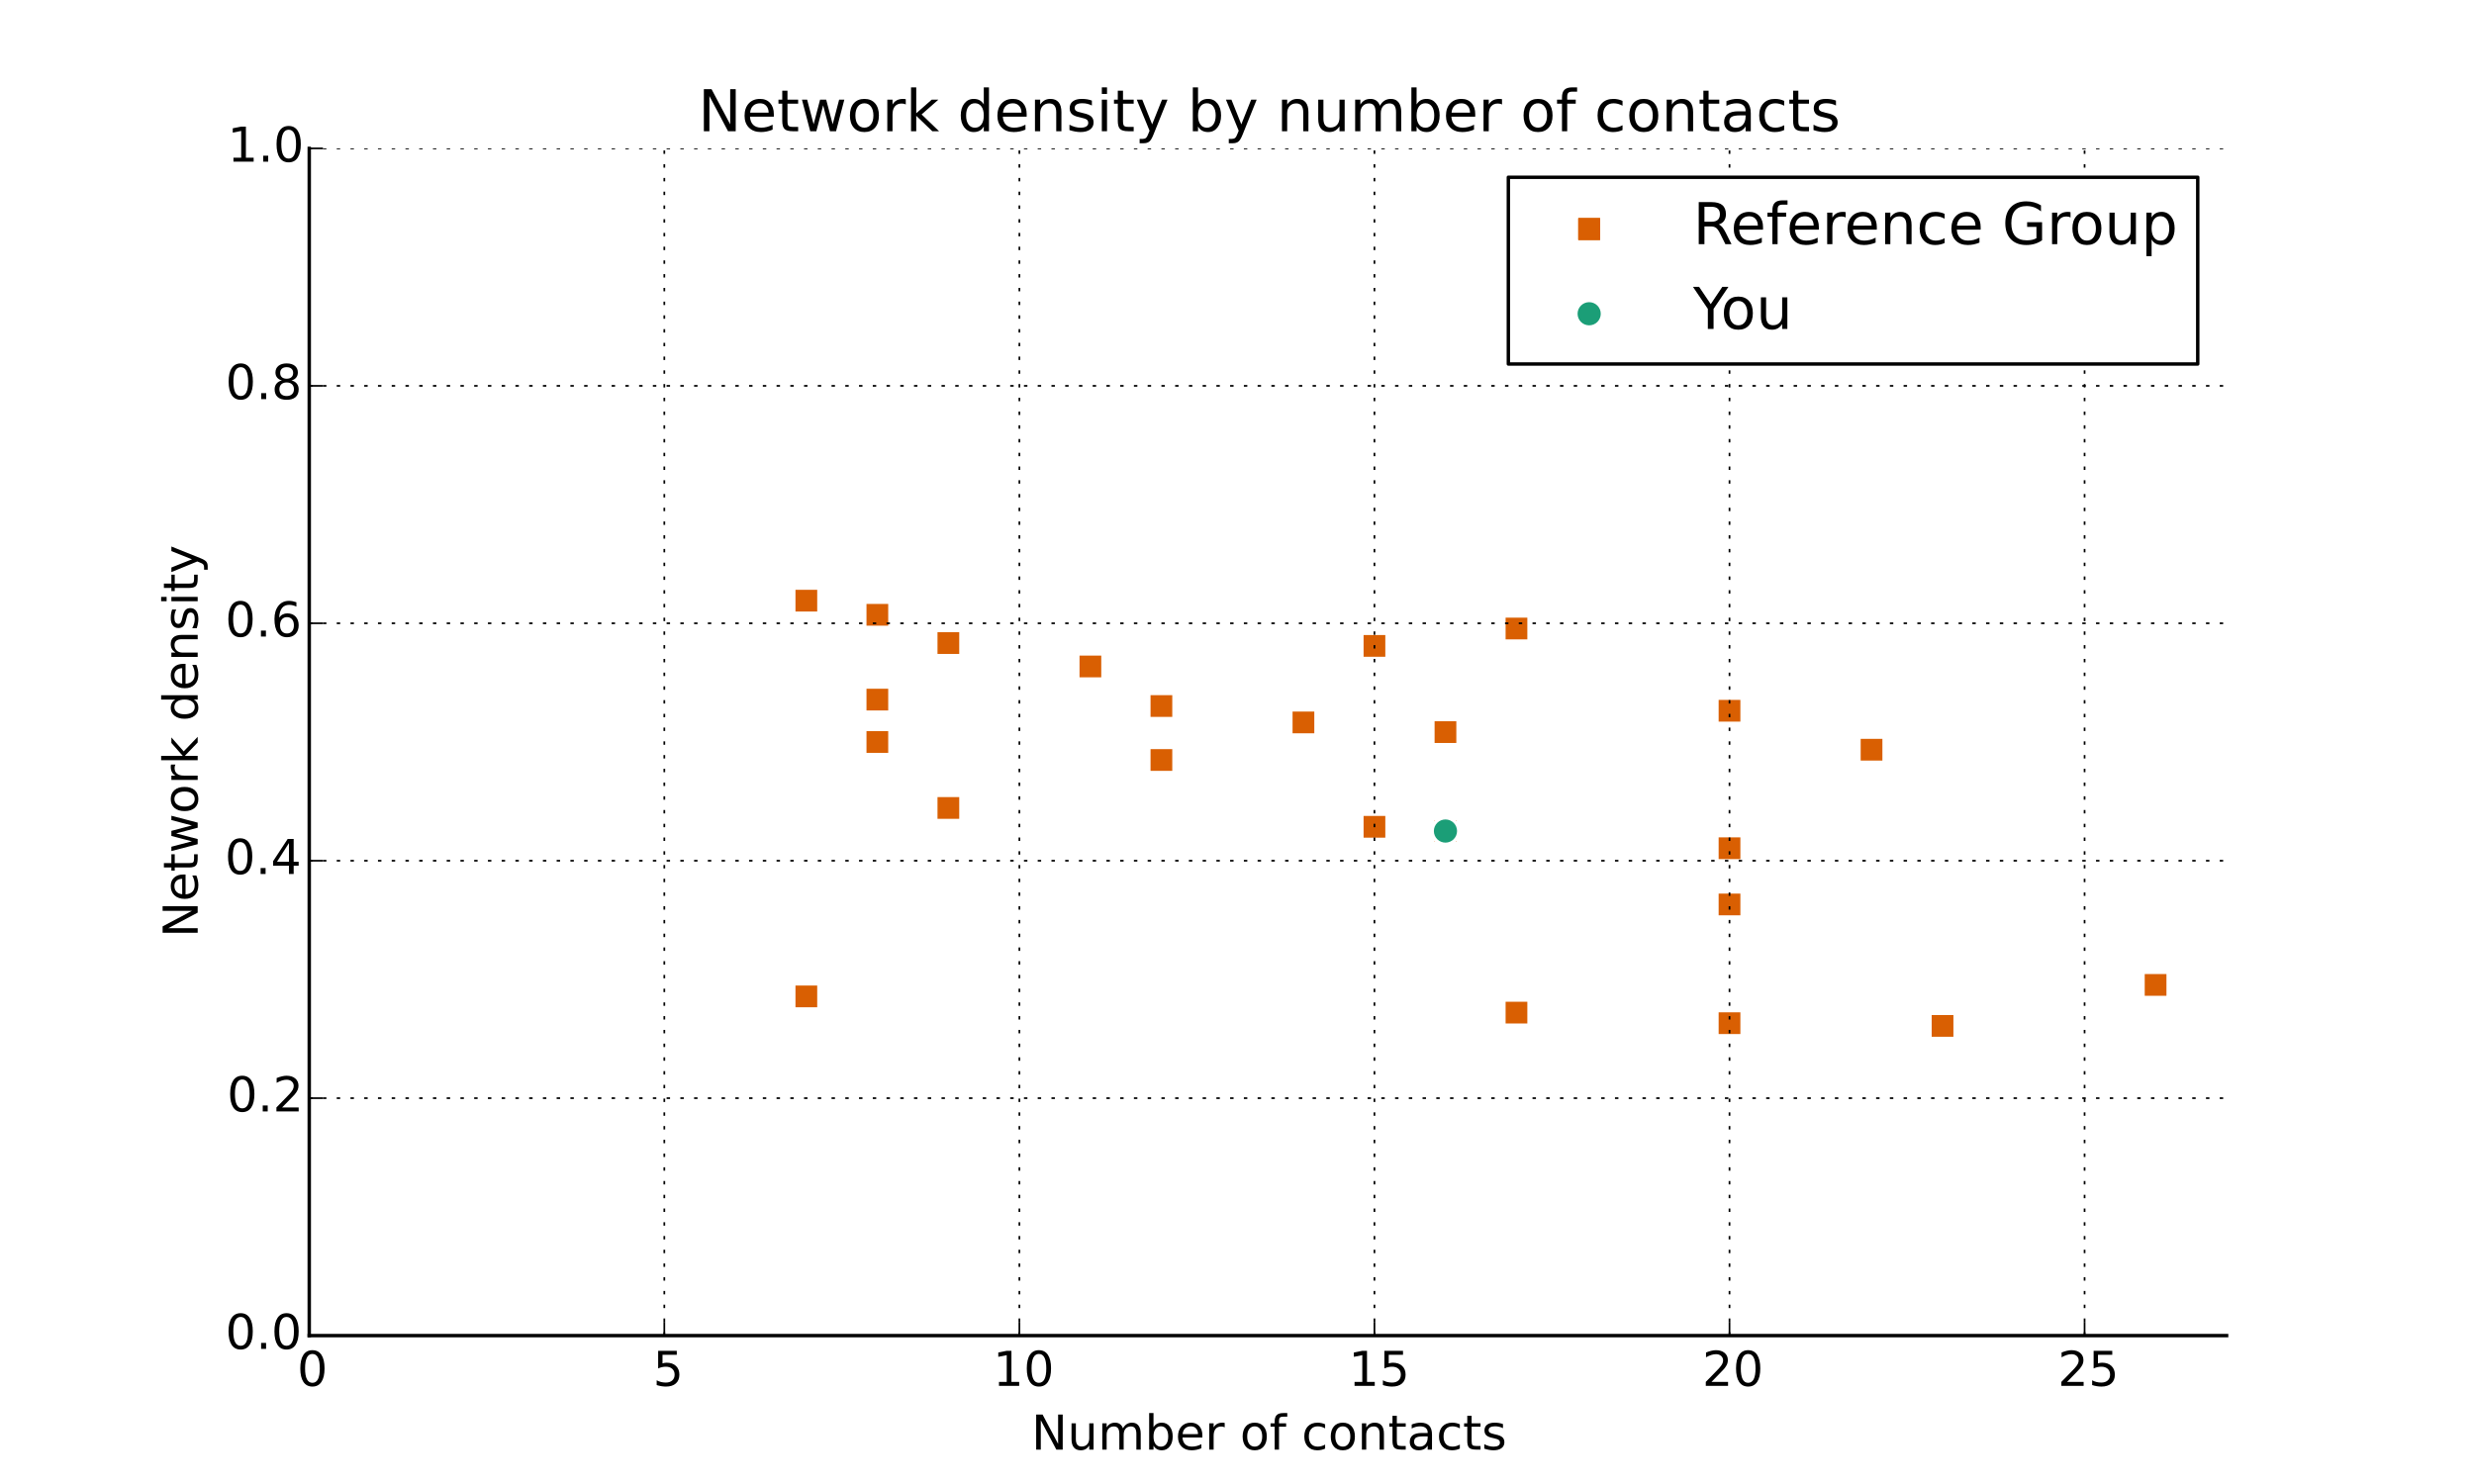 <?xml version="1.0" encoding="utf-8" standalone="no"?>
<!DOCTYPE svg PUBLIC "-//W3C//DTD SVG 1.1//EN"
  "http://www.w3.org/Graphics/SVG/1.1/DTD/svg11.dtd">
<!-- Created with matplotlib (http://matplotlib.org/) -->
<svg height="432pt" version="1.1" viewBox="0 0 720 432" width="720pt" xmlns="http://www.w3.org/2000/svg" xmlns:xlink="http://www.w3.org/1999/xlink">
 <defs>
  <style type="text/css">
*{stroke-linecap:butt;stroke-linejoin:round;}
  </style>
 </defs>
 <g id="figure_1">
  <g id="patch_1">
   <path d="
M0 432
L720 432
L720 0
L0 0
z
" style="fill:#ffffff;"/>
  </g>
  <g id="axes_1">
   <g id="patch_2">
    <path d="
M90 388.8
L648 388.8
L648 43.2
L90 43.2
z
" style="fill:#ffffff;"/>
   </g>
   <g id="PathCollection_1">
    <defs>
     <path d="
M-3.162 3.162
L3.162 3.162
L3.162 -3.162
L-3.162 -3.162
z
" id="C0_0_d09929697b"/>
    </defs>
    <g clip-path="url(#pd03f7f58b8)">
     <use style="fill:#d95f02;" x="400.0" xlink:href="#C0_0_d09929697b" y="188.023"/>
    </g>
    <g clip-path="url(#pd03f7f58b8)">
     <use style="fill:#d95f02;" x="544.667" xlink:href="#C0_0_d09929697b" y="218.244"/>
    </g>
    <g clip-path="url(#pd03f7f58b8)">
     <use style="fill:#d95f02;" x="317.333" xlink:href="#C0_0_d09929697b" y="194.007"/>
    </g>
    <g clip-path="url(#pd03f7f58b8)">
     <use style="fill:#d95f02;" x="420.667" xlink:href="#C0_0_d09929697b" y="241.92"/>
    </g>
    <g clip-path="url(#pd03f7f58b8)">
     <use style="fill:#d95f02;" x="276.0" xlink:href="#C0_0_d09929697b" y="187.2"/>
    </g>
    <g clip-path="url(#pd03f7f58b8)">
     <use style="fill:#d95f02;" x="441.333" xlink:href="#C0_0_d09929697b" y="294.776"/>
    </g>
    <g clip-path="url(#pd03f7f58b8)">
     <use style="fill:#d95f02;" x="503.333" xlink:href="#C0_0_d09929697b" y="206.905"/>
    </g>
    <g clip-path="url(#pd03f7f58b8)">
     <use style="fill:#d95f02;" x="255.333" xlink:href="#C0_0_d09929697b" y="178.971"/>
    </g>
    <g clip-path="url(#pd03f7f58b8)">
     <use style="fill:#d95f02;" x="234.667" xlink:href="#C0_0_d09929697b" y="290.057"/>
    </g>
    <g clip-path="url(#pd03f7f58b8)">
     <use style="fill:#d95f02;" x="400.0" xlink:href="#C0_0_d09929697b" y="240.686"/>
    </g>
    <g clip-path="url(#pd03f7f58b8)">
     <use style="fill:#d95f02;" x="565.333" xlink:href="#C0_0_d09929697b" y="298.643"/>
    </g>
    <g clip-path="url(#pd03f7f58b8)">
     <use style="fill:#d95f02;" x="627.333" xlink:href="#C0_0_d09929697b" y="286.715"/>
    </g>
    <g clip-path="url(#pd03f7f58b8)">
     <use style="fill:#d95f02;" x="503.333" xlink:href="#C0_0_d09929697b" y="246.922"/>
    </g>
    <g clip-path="url(#pd03f7f58b8)">
     <use style="fill:#d95f02;" x="338.0" xlink:href="#C0_0_d09929697b" y="221.236"/>
    </g>
    <g clip-path="url(#pd03f7f58b8)">
     <use style="fill:#d95f02;" x="503.333" xlink:href="#C0_0_d09929697b" y="263.293"/>
    </g>
    <g clip-path="url(#pd03f7f58b8)">
     <use style="fill:#d95f02;" x="234.667" xlink:href="#C0_0_d09929697b" y="174.857"/>
    </g>
    <g clip-path="url(#pd03f7f58b8)">
     <use style="fill:#d95f02;" x="420.667" xlink:href="#C0_0_d09929697b" y="213.12"/>
    </g>
    <g clip-path="url(#pd03f7f58b8)">
     <use style="fill:#d95f02;" x="441.333" xlink:href="#C0_0_d09929697b" y="182.965"/>
    </g>
    <g clip-path="url(#pd03f7f58b8)">
     <use style="fill:#d95f02;" x="379.333" xlink:href="#C0_0_d09929697b" y="210.303"/>
    </g>
    <g clip-path="url(#pd03f7f58b8)">
     <use style="fill:#d95f02;" x="503.333" xlink:href="#C0_0_d09929697b" y="297.853"/>
    </g>
    <g clip-path="url(#pd03f7f58b8)">
     <use style="fill:#d95f02;" x="255.333" xlink:href="#C0_0_d09929697b" y="203.657"/>
    </g>
    <g clip-path="url(#pd03f7f58b8)">
     <use style="fill:#d95f02;" x="255.333" xlink:href="#C0_0_d09929697b" y="216.0"/>
    </g>
    <g clip-path="url(#pd03f7f58b8)">
     <use style="fill:#d95f02;" x="338.0" xlink:href="#C0_0_d09929697b" y="205.527"/>
    </g>
    <g clip-path="url(#pd03f7f58b8)">
     <use style="fill:#d95f02;" x="276.0" xlink:href="#C0_0_d09929697b" y="235.2"/>
    </g>
   </g>
   <g id="PathCollection_2">
    <defs>
     <path d="
M0 3.873
C1.027 3.873 2.012 3.465 2.739 2.739
C3.465 2.012 3.873 1.027 3.873 0
C3.873 -1.027 3.465 -2.012 2.739 -2.739
C2.012 -3.465 1.027 -3.873 0 -3.873
C-1.027 -3.873 -2.012 -3.465 -2.739 -2.739
C-3.465 -2.012 -3.873 -1.027 -3.873 0
C-3.873 1.027 -3.465 2.012 -2.739 2.739
C-2.012 3.465 -1.027 3.873 0 3.873
z
" id="mc614baaebb" style="stroke:#ffffff;"/>
    </defs>
    <g clip-path="url(#pd03f7f58b8)">
     <use style="fill:#1b9e77;stroke:#ffffff;" x="420.667" xlink:href="#mc614baaebb" y="241.92"/>
    </g>
   </g>
   <g id="patch_3">
    <path d="
M90 388.8
L648 388.8" style="fill:none;stroke:#000000;stroke-linecap:square;stroke-linejoin:miter;"/>
   </g>
   <g id="patch_4">
    <path d="
M90 388.8
L90 43.2" style="fill:none;stroke:#000000;stroke-linecap:square;stroke-linejoin:miter;"/>
   </g>
   <g id="matplotlib.axis_1">
    <g id="xtick_1">
     <g id="line2d_1">
      <path clip-path="url(#pd03f7f58b8)" d="
M90 388.8
L90 43.2" style="fill:none;stroke:#000000;stroke-dasharray:1,3;stroke-dashoffset:0.0;stroke-width:0.5;"/>
     </g>
     <g id="line2d_2">
      <defs>
       <path d="
M0 0
L0 -4" id="m93b0483c22" style="stroke:#000000;stroke-width:0.5;"/>
      </defs>
      <g>
       <use style="stroke:#000000;stroke-width:0.5;" x="90.0" xlink:href="#m93b0483c22" y="388.8"/>
      </g>
     </g>
     <g id="text_1">
      <!-- 0 -->
      <defs>
       <path d="
M31.781 66.406
Q24.172 66.406 20.328 58.906
Q16.5 51.422 16.5 36.375
Q16.5 21.391 20.328 13.891
Q24.172 6.391 31.781 6.391
Q39.453 6.391 43.281 13.891
Q47.125 21.391 47.125 36.375
Q47.125 51.422 43.281 58.906
Q39.453 66.406 31.781 66.406
M31.781 74.219
Q44.047 74.219 50.516 64.516
Q56.984 54.828 56.984 36.375
Q56.984 17.969 50.516 8.266
Q44.047 -1.422 31.781 -1.422
Q19.531 -1.422 13.062 8.266
Q6.594 17.969 6.594 36.375
Q6.594 54.828 13.062 64.516
Q19.531 74.219 31.781 74.219" id="BitstreamVeraSans-Roman-30"/>
      </defs>
      <g transform="translate(86.473 403.438)scale(0.14 -0.14)">
       <use xlink:href="#BitstreamVeraSans-Roman-30"/>
      </g>
     </g>
    </g>
    <g id="xtick_2">
     <g id="line2d_3">
      <path clip-path="url(#pd03f7f58b8)" d="
M193.333 388.8
L193.333 43.2" style="fill:none;stroke:#000000;stroke-dasharray:1,3;stroke-dashoffset:0.0;stroke-width:0.5;"/>
     </g>
     <g id="line2d_4">
      <g>
       <use style="stroke:#000000;stroke-width:0.5;" x="193.333" xlink:href="#m93b0483c22" y="388.8"/>
      </g>
     </g>
     <g id="text_2">
      <!-- 5 -->
      <defs>
       <path d="
M10.797 72.906
L49.516 72.906
L49.516 64.594
L19.828 64.594
L19.828 46.734
Q21.969 47.469 24.109 47.828
Q26.266 48.188 28.422 48.188
Q40.625 48.188 47.75 41.5
Q54.891 34.812 54.891 23.391
Q54.891 11.625 47.562 5.094
Q40.234 -1.422 26.906 -1.422
Q22.312 -1.422 17.547 -0.641
Q12.797 0.141 7.719 1.703
L7.719 11.625
Q12.109 9.234 16.797 8.062
Q21.484 6.891 26.703 6.891
Q35.156 6.891 40.078 11.328
Q45.016 15.766 45.016 23.391
Q45.016 31 40.078 35.438
Q35.156 39.891 26.703 39.891
Q22.75 39.891 18.812 39.016
Q14.891 38.141 10.797 36.281
z
" id="BitstreamVeraSans-Roman-35"/>
      </defs>
      <g transform="translate(190.031 403.438)scale(0.14 -0.14)">
       <use xlink:href="#BitstreamVeraSans-Roman-35"/>
      </g>
     </g>
    </g>
    <g id="xtick_3">
     <g id="line2d_5">
      <path clip-path="url(#pd03f7f58b8)" d="
M296.667 388.8
L296.667 43.2" style="fill:none;stroke:#000000;stroke-dasharray:1,3;stroke-dashoffset:0.0;stroke-width:0.5;"/>
     </g>
     <g id="line2d_6">
      <g>
       <use style="stroke:#000000;stroke-width:0.5;" x="296.667" xlink:href="#m93b0483c22" y="388.8"/>
      </g>
     </g>
     <g id="text_3">
      <!-- 10 -->
      <defs>
       <path d="
M12.406 8.297
L28.516 8.297
L28.516 63.922
L10.984 60.406
L10.984 69.391
L28.422 72.906
L38.281 72.906
L38.281 8.297
L54.391 8.297
L54.391 0
L12.406 0
z
" id="BitstreamVeraSans-Roman-31"/>
      </defs>
      <g transform="translate(288.993 403.438)scale(0.14 -0.14)">
       <use xlink:href="#BitstreamVeraSans-Roman-31"/>
       <use x="63.623" xlink:href="#BitstreamVeraSans-Roman-30"/>
      </g>
     </g>
    </g>
    <g id="xtick_4">
     <g id="line2d_7">
      <path clip-path="url(#pd03f7f58b8)" d="
M400 388.8
L400 43.2" style="fill:none;stroke:#000000;stroke-dasharray:1,3;stroke-dashoffset:0.0;stroke-width:0.5;"/>
     </g>
     <g id="line2d_8">
      <g>
       <use style="stroke:#000000;stroke-width:0.5;" x="400.0" xlink:href="#m93b0483c22" y="388.8"/>
      </g>
     </g>
     <g id="text_4">
      <!-- 15 -->
      <g transform="translate(392.473 403.438)scale(0.14 -0.14)">
       <use xlink:href="#BitstreamVeraSans-Roman-31"/>
       <use x="63.623" xlink:href="#BitstreamVeraSans-Roman-35"/>
      </g>
     </g>
    </g>
    <g id="xtick_5">
     <g id="line2d_9">
      <path clip-path="url(#pd03f7f58b8)" d="
M503.333 388.8
L503.333 43.2" style="fill:none;stroke:#000000;stroke-dasharray:1,3;stroke-dashoffset:0.0;stroke-width:0.5;"/>
     </g>
     <g id="line2d_10">
      <g>
       <use style="stroke:#000000;stroke-width:0.5;" x="503.333" xlink:href="#m93b0483c22" y="388.8"/>
      </g>
     </g>
     <g id="text_5">
      <!-- 20 -->
      <defs>
       <path d="
M19.188 8.297
L53.609 8.297
L53.609 0
L7.328 0
L7.328 8.297
Q12.938 14.109 22.625 23.891
Q32.328 33.688 34.812 36.531
Q39.547 41.844 41.422 45.531
Q43.312 49.219 43.312 52.781
Q43.312 58.594 39.234 62.25
Q35.156 65.922 28.609 65.922
Q23.969 65.922 18.812 64.312
Q13.672 62.703 7.812 59.422
L7.812 69.391
Q13.766 71.781 18.938 73
Q24.125 74.219 28.422 74.219
Q39.75 74.219 46.484 68.547
Q53.219 62.891 53.219 53.422
Q53.219 48.922 51.531 44.891
Q49.859 40.875 45.406 35.406
Q44.188 33.984 37.641 27.219
Q31.109 20.453 19.188 8.297" id="BitstreamVeraSans-Roman-32"/>
      </defs>
      <g transform="translate(495.404 403.438)scale(0.14 -0.14)">
       <use xlink:href="#BitstreamVeraSans-Roman-32"/>
       <use x="63.623" xlink:href="#BitstreamVeraSans-Roman-30"/>
      </g>
     </g>
    </g>
    <g id="xtick_6">
     <g id="line2d_11">
      <path clip-path="url(#pd03f7f58b8)" d="
M606.667 388.8
L606.667 43.2" style="fill:none;stroke:#000000;stroke-dasharray:1,3;stroke-dashoffset:0.0;stroke-width:0.5;"/>
     </g>
     <g id="line2d_12">
      <g>
       <use style="stroke:#000000;stroke-width:0.5;" x="606.667" xlink:href="#m93b0483c22" y="388.8"/>
      </g>
     </g>
     <g id="text_6">
      <!-- 25 -->
      <g transform="translate(598.884 403.438)scale(0.14 -0.14)">
       <use xlink:href="#BitstreamVeraSans-Roman-32"/>
       <use x="63.623" xlink:href="#BitstreamVeraSans-Roman-35"/>
      </g>
     </g>
    </g>
    <g id="text_7">
     <!-- Number of contacts -->
     <defs>
      <path id="BitstreamVeraSans-Roman-20"/>
      <path d="
M9.812 72.906
L23.094 72.906
L55.422 11.922
L55.422 72.906
L64.984 72.906
L64.984 0
L51.703 0
L19.391 60.984
L19.391 0
L9.812 0
z
" id="BitstreamVeraSans-Roman-4e"/>
      <path d="
M37.109 75.984
L37.109 68.5
L28.516 68.5
Q23.688 68.5 21.797 66.547
Q19.922 64.594 19.922 59.516
L19.922 54.688
L34.719 54.688
L34.719 47.703
L19.922 47.703
L19.922 0
L10.891 0
L10.891 47.703
L2.297 47.703
L2.297 54.688
L10.891 54.688
L10.891 58.5
Q10.891 67.625 15.141 71.797
Q19.391 75.984 28.609 75.984
z
" id="BitstreamVeraSans-Roman-66"/>
      <path d="
M54.891 33.016
L54.891 0
L45.906 0
L45.906 32.719
Q45.906 40.484 42.875 44.328
Q39.844 48.188 33.797 48.188
Q26.516 48.188 22.312 43.547
Q18.109 38.922 18.109 30.906
L18.109 0
L9.078 0
L9.078 54.688
L18.109 54.688
L18.109 46.188
Q21.344 51.125 25.703 53.562
Q30.078 56 35.797 56
Q45.219 56 50.047 50.172
Q54.891 44.344 54.891 33.016" id="BitstreamVeraSans-Roman-6e"/>
      <path d="
M52 44.188
Q55.375 50.25 60.062 53.125
Q64.75 56 71.094 56
Q79.641 56 84.281 50.016
Q88.922 44.047 88.922 33.016
L88.922 0
L79.891 0
L79.891 32.719
Q79.891 40.578 77.094 44.375
Q74.312 48.188 68.609 48.188
Q61.625 48.188 57.562 43.547
Q53.516 38.922 53.516 30.906
L53.516 0
L44.484 0
L44.484 32.719
Q44.484 40.625 41.703 44.406
Q38.922 48.188 33.109 48.188
Q26.219 48.188 22.156 43.531
Q18.109 38.875 18.109 30.906
L18.109 0
L9.078 0
L9.078 54.688
L18.109 54.688
L18.109 46.188
Q21.188 51.219 25.484 53.609
Q29.781 56 35.688 56
Q41.656 56 45.828 52.969
Q50 49.953 52 44.188" id="BitstreamVeraSans-Roman-6d"/>
      <path d="
M30.609 48.391
Q23.391 48.391 19.188 42.75
Q14.984 37.109 14.984 27.297
Q14.984 17.484 19.156 11.844
Q23.344 6.203 30.609 6.203
Q37.797 6.203 41.984 11.859
Q46.188 17.531 46.188 27.297
Q46.188 37.016 41.984 42.703
Q37.797 48.391 30.609 48.391
M30.609 56
Q42.328 56 49.016 48.375
Q55.719 40.766 55.719 27.297
Q55.719 13.875 49.016 6.219
Q42.328 -1.422 30.609 -1.422
Q18.844 -1.422 12.172 6.219
Q5.516 13.875 5.516 27.297
Q5.516 40.766 12.172 48.375
Q18.844 56 30.609 56" id="BitstreamVeraSans-Roman-6f"/>
      <path d="
M34.281 27.484
Q23.391 27.484 19.188 25
Q14.984 22.516 14.984 16.5
Q14.984 11.719 18.141 8.906
Q21.297 6.109 26.703 6.109
Q34.188 6.109 38.703 11.406
Q43.219 16.703 43.219 25.484
L43.219 27.484
z

M52.203 31.203
L52.203 0
L43.219 0
L43.219 8.297
Q40.141 3.328 35.547 0.953
Q30.953 -1.422 24.312 -1.422
Q15.922 -1.422 10.953 3.297
Q6 8.016 6 15.922
Q6 25.141 12.172 29.828
Q18.359 34.516 30.609 34.516
L43.219 34.516
L43.219 35.406
Q43.219 41.609 39.141 45
Q35.062 48.391 27.688 48.391
Q23 48.391 18.547 47.266
Q14.109 46.141 10.016 43.891
L10.016 52.203
Q14.938 54.109 19.578 55.047
Q24.219 56 28.609 56
Q40.484 56 46.344 49.844
Q52.203 43.703 52.203 31.203" id="BitstreamVeraSans-Roman-61"/>
      <path d="
M56.203 29.594
L56.203 25.203
L14.891 25.203
Q15.484 15.922 20.484 11.062
Q25.484 6.203 34.422 6.203
Q39.594 6.203 44.453 7.469
Q49.312 8.734 54.109 11.281
L54.109 2.781
Q49.266 0.734 44.188 -0.344
Q39.109 -1.422 33.891 -1.422
Q20.797 -1.422 13.156 6.188
Q5.516 13.812 5.516 26.812
Q5.516 40.234 12.766 48.109
Q20.016 56 32.328 56
Q43.359 56 49.781 48.891
Q56.203 41.797 56.203 29.594
M47.219 32.234
Q47.125 39.594 43.094 43.984
Q39.062 48.391 32.422 48.391
Q24.906 48.391 20.391 44.141
Q15.875 39.891 15.188 32.172
z
" id="BitstreamVeraSans-Roman-65"/>
      <path d="
M18.312 70.219
L18.312 54.688
L36.812 54.688
L36.812 47.703
L18.312 47.703
L18.312 18.016
Q18.312 11.328 20.141 9.422
Q21.969 7.516 27.594 7.516
L36.812 7.516
L36.812 0
L27.594 0
Q17.188 0 13.234 3.875
Q9.281 7.766 9.281 18.016
L9.281 47.703
L2.688 47.703
L2.688 54.688
L9.281 54.688
L9.281 70.219
z
" id="BitstreamVeraSans-Roman-74"/>
      <path d="
M8.5 21.578
L8.5 54.688
L17.484 54.688
L17.484 21.922
Q17.484 14.156 20.5 10.266
Q23.531 6.391 29.594 6.391
Q36.859 6.391 41.078 11.031
Q45.312 15.672 45.312 23.688
L45.312 54.688
L54.297 54.688
L54.297 0
L45.312 0
L45.312 8.406
Q42.047 3.422 37.719 1
Q33.406 -1.422 27.688 -1.422
Q18.266 -1.422 13.375 4.438
Q8.5 10.297 8.5 21.578" id="BitstreamVeraSans-Roman-75"/>
      <path d="
M41.109 46.297
Q39.594 47.172 37.812 47.578
Q36.031 48 33.891 48
Q26.266 48 22.188 43.047
Q18.109 38.094 18.109 28.812
L18.109 0
L9.078 0
L9.078 54.688
L18.109 54.688
L18.109 46.188
Q20.953 51.172 25.484 53.578
Q30.031 56 36.531 56
Q37.453 56 38.578 55.875
Q39.703 55.766 41.062 55.516
z
" id="BitstreamVeraSans-Roman-72"/>
      <path d="
M44.281 53.078
L44.281 44.578
Q40.484 46.531 36.375 47.5
Q32.281 48.484 27.875 48.484
Q21.188 48.484 17.844 46.438
Q14.5 44.391 14.5 40.281
Q14.5 37.156 16.891 35.375
Q19.281 33.594 26.516 31.984
L29.594 31.297
Q39.156 29.25 43.188 25.516
Q47.219 21.781 47.219 15.094
Q47.219 7.469 41.188 3.016
Q35.156 -1.422 24.609 -1.422
Q20.219 -1.422 15.453 -0.562
Q10.688 0.297 5.422 2
L5.422 11.281
Q10.406 8.688 15.234 7.391
Q20.062 6.109 24.812 6.109
Q31.156 6.109 34.562 8.281
Q37.984 10.453 37.984 14.406
Q37.984 18.062 35.516 20.016
Q33.062 21.969 24.703 23.781
L21.578 24.516
Q13.234 26.266 9.516 29.906
Q5.812 33.547 5.812 39.891
Q5.812 47.609 11.281 51.797
Q16.75 56 26.812 56
Q31.781 56 36.172 55.266
Q40.578 54.547 44.281 53.078" id="BitstreamVeraSans-Roman-73"/>
      <path d="
M48.781 52.594
L48.781 44.188
Q44.969 46.297 41.141 47.344
Q37.312 48.391 33.406 48.391
Q24.656 48.391 19.812 42.844
Q14.984 37.312 14.984 27.297
Q14.984 17.281 19.812 11.734
Q24.656 6.203 33.406 6.203
Q37.312 6.203 41.141 7.25
Q44.969 8.297 48.781 10.406
L48.781 2.094
Q45.016 0.344 40.984 -0.531
Q36.969 -1.422 32.422 -1.422
Q20.062 -1.422 12.781 6.344
Q5.516 14.109 5.516 27.297
Q5.516 40.672 12.859 48.328
Q20.219 56 33.016 56
Q37.156 56 41.109 55.141
Q45.062 54.297 48.781 52.594" id="BitstreamVeraSans-Roman-63"/>
      <path d="
M48.688 27.297
Q48.688 37.203 44.609 42.844
Q40.531 48.484 33.406 48.484
Q26.266 48.484 22.188 42.844
Q18.109 37.203 18.109 27.297
Q18.109 17.391 22.188 11.75
Q26.266 6.109 33.406 6.109
Q40.531 6.109 44.609 11.75
Q48.688 17.391 48.688 27.297
M18.109 46.391
Q20.953 51.266 25.266 53.625
Q29.594 56 35.594 56
Q45.562 56 51.781 48.094
Q58.016 40.188 58.016 27.297
Q58.016 14.406 51.781 6.484
Q45.562 -1.422 35.594 -1.422
Q29.594 -1.422 25.266 0.953
Q20.953 3.328 18.109 8.203
L18.109 0
L9.078 0
L9.078 75.984
L18.109 75.984
z
" id="BitstreamVeraSans-Roman-62"/>
     </defs>
     <g transform="translate(300.182 421.987)scale(0.14 -0.14)">
      <use xlink:href="#BitstreamVeraSans-Roman-4e"/>
      <use x="74.805" xlink:href="#BitstreamVeraSans-Roman-75"/>
      <use x="138.184" xlink:href="#BitstreamVeraSans-Roman-6d"/>
      <use x="235.596" xlink:href="#BitstreamVeraSans-Roman-62"/>
      <use x="299.072" xlink:href="#BitstreamVeraSans-Roman-65"/>
      <use x="360.596" xlink:href="#BitstreamVeraSans-Roman-72"/>
      <use x="401.709" xlink:href="#BitstreamVeraSans-Roman-20"/>
      <use x="433.496" xlink:href="#BitstreamVeraSans-Roman-6f"/>
      <use x="494.678" xlink:href="#BitstreamVeraSans-Roman-66"/>
      <use x="529.883" xlink:href="#BitstreamVeraSans-Roman-20"/>
      <use x="561.67" xlink:href="#BitstreamVeraSans-Roman-63"/>
      <use x="616.65" xlink:href="#BitstreamVeraSans-Roman-6f"/>
      <use x="677.832" xlink:href="#BitstreamVeraSans-Roman-6e"/>
      <use x="741.211" xlink:href="#BitstreamVeraSans-Roman-74"/>
      <use x="780.42" xlink:href="#BitstreamVeraSans-Roman-61"/>
      <use x="841.699" xlink:href="#BitstreamVeraSans-Roman-63"/>
      <use x="896.68" xlink:href="#BitstreamVeraSans-Roman-74"/>
      <use x="935.889" xlink:href="#BitstreamVeraSans-Roman-73"/>
     </g>
    </g>
   </g>
   <g id="matplotlib.axis_2">
    <g id="ytick_1">
     <g id="line2d_13">
      <path clip-path="url(#pd03f7f58b8)" d="
M90 388.8
L648 388.8" style="fill:none;stroke:#000000;stroke-dasharray:1,3;stroke-dashoffset:0.0;stroke-width:0.5;"/>
     </g>
     <g id="line2d_14">
      <defs>
       <path d="
M0 0
L4 0" id="m728421d6d4" style="stroke:#000000;stroke-width:0.5;"/>
      </defs>
      <g>
       <use style="stroke:#000000;stroke-width:0.5;" x="90.0" xlink:href="#m728421d6d4" y="388.8"/>
      </g>
     </g>
     <g id="text_8">
      <!-- 0.0 -->
      <defs>
       <path d="
M10.688 12.406
L21 12.406
L21 0
L10.688 0
z
" id="BitstreamVeraSans-Roman-2e"/>
      </defs>
      <g transform="translate(65.588 392.663)scale(0.14 -0.14)">
       <use xlink:href="#BitstreamVeraSans-Roman-30"/>
       <use x="63.623" xlink:href="#BitstreamVeraSans-Roman-2e"/>
       <use x="95.41" xlink:href="#BitstreamVeraSans-Roman-30"/>
      </g>
     </g>
    </g>
    <g id="ytick_2">
     <g id="line2d_15">
      <path clip-path="url(#pd03f7f58b8)" d="
M90 319.68
L648 319.68" style="fill:none;stroke:#000000;stroke-dasharray:1,3;stroke-dashoffset:0.0;stroke-width:0.5;"/>
     </g>
     <g id="line2d_16">
      <g>
       <use style="stroke:#000000;stroke-width:0.5;" x="90.0" xlink:href="#m728421d6d4" y="319.68"/>
      </g>
     </g>
     <g id="text_9">
      <!-- 0.2 -->
      <g transform="translate(66.061 323.543)scale(0.14 -0.14)">
       <use xlink:href="#BitstreamVeraSans-Roman-30"/>
       <use x="63.623" xlink:href="#BitstreamVeraSans-Roman-2e"/>
       <use x="95.41" xlink:href="#BitstreamVeraSans-Roman-32"/>
      </g>
     </g>
    </g>
    <g id="ytick_3">
     <g id="line2d_17">
      <path clip-path="url(#pd03f7f58b8)" d="
M90 250.56
L648 250.56" style="fill:none;stroke:#000000;stroke-dasharray:1,3;stroke-dashoffset:0.0;stroke-width:0.5;"/>
     </g>
     <g id="line2d_18">
      <g>
       <use style="stroke:#000000;stroke-width:0.5;" x="90.0" xlink:href="#m728421d6d4" y="250.56"/>
      </g>
     </g>
     <g id="text_10">
      <!-- 0.4 -->
      <defs>
       <path d="
M37.797 64.312
L12.891 25.391
L37.797 25.391
z

M35.203 72.906
L47.609 72.906
L47.609 25.391
L58.016 25.391
L58.016 17.188
L47.609 17.188
L47.609 0
L37.797 0
L37.797 17.188
L4.891 17.188
L4.891 26.703
z
" id="BitstreamVeraSans-Roman-34"/>
      </defs>
      <g transform="translate(65.444 254.423)scale(0.14 -0.14)">
       <use xlink:href="#BitstreamVeraSans-Roman-30"/>
       <use x="63.623" xlink:href="#BitstreamVeraSans-Roman-2e"/>
       <use x="95.41" xlink:href="#BitstreamVeraSans-Roman-34"/>
      </g>
     </g>
    </g>
    <g id="ytick_4">
     <g id="line2d_19">
      <path clip-path="url(#pd03f7f58b8)" d="
M90 181.44
L648 181.44" style="fill:none;stroke:#000000;stroke-dasharray:1,3;stroke-dashoffset:0.0;stroke-width:0.5;"/>
     </g>
     <g id="line2d_20">
      <g>
       <use style="stroke:#000000;stroke-width:0.5;" x="90.0" xlink:href="#m728421d6d4" y="181.44"/>
      </g>
     </g>
     <g id="text_11">
      <!-- 0.6 -->
      <defs>
       <path d="
M33.016 40.375
Q26.375 40.375 22.484 35.828
Q18.609 31.297 18.609 23.391
Q18.609 15.531 22.484 10.953
Q26.375 6.391 33.016 6.391
Q39.656 6.391 43.531 10.953
Q47.406 15.531 47.406 23.391
Q47.406 31.297 43.531 35.828
Q39.656 40.375 33.016 40.375
M52.594 71.297
L52.594 62.312
Q48.875 64.062 45.094 64.984
Q41.312 65.922 37.594 65.922
Q27.828 65.922 22.672 59.328
Q17.531 52.734 16.797 39.406
Q19.672 43.656 24.016 45.922
Q28.375 48.188 33.594 48.188
Q44.578 48.188 50.953 41.516
Q57.328 34.859 57.328 23.391
Q57.328 12.156 50.688 5.359
Q44.047 -1.422 33.016 -1.422
Q20.359 -1.422 13.672 8.266
Q6.984 17.969 6.984 36.375
Q6.984 53.656 15.188 63.938
Q23.391 74.219 37.203 74.219
Q40.922 74.219 44.703 73.484
Q48.484 72.75 52.594 71.297" id="BitstreamVeraSans-Roman-36"/>
      </defs>
      <g transform="translate(65.54 185.303)scale(0.14 -0.14)">
       <use xlink:href="#BitstreamVeraSans-Roman-30"/>
       <use x="63.623" xlink:href="#BitstreamVeraSans-Roman-2e"/>
       <use x="95.41" xlink:href="#BitstreamVeraSans-Roman-36"/>
      </g>
     </g>
    </g>
    <g id="ytick_5">
     <g id="line2d_21">
      <path clip-path="url(#pd03f7f58b8)" d="
M90 112.32
L648 112.32" style="fill:none;stroke:#000000;stroke-dasharray:1,3;stroke-dashoffset:0.0;stroke-width:0.5;"/>
     </g>
     <g id="line2d_22">
      <g>
       <use style="stroke:#000000;stroke-width:0.5;" x="90.0" xlink:href="#m728421d6d4" y="112.32"/>
      </g>
     </g>
     <g id="text_12">
      <!-- 0.8 -->
      <defs>
       <path d="
M31.781 34.625
Q24.75 34.625 20.719 30.859
Q16.703 27.094 16.703 20.516
Q16.703 13.922 20.719 10.156
Q24.75 6.391 31.781 6.391
Q38.812 6.391 42.859 10.172
Q46.922 13.969 46.922 20.516
Q46.922 27.094 42.891 30.859
Q38.875 34.625 31.781 34.625
M21.922 38.812
Q15.578 40.375 12.031 44.719
Q8.5 49.078 8.5 55.328
Q8.5 64.062 14.719 69.141
Q20.953 74.219 31.781 74.219
Q42.672 74.219 48.875 69.141
Q55.078 64.062 55.078 55.328
Q55.078 49.078 51.531 44.719
Q48 40.375 41.703 38.812
Q48.828 37.156 52.797 32.312
Q56.781 27.484 56.781 20.516
Q56.781 9.906 50.312 4.234
Q43.844 -1.422 31.781 -1.422
Q19.734 -1.422 13.25 4.234
Q6.781 9.906 6.781 20.516
Q6.781 27.484 10.781 32.312
Q14.797 37.156 21.922 38.812
M18.312 54.391
Q18.312 48.734 21.844 45.562
Q25.391 42.391 31.781 42.391
Q38.141 42.391 41.719 45.562
Q45.312 48.734 45.312 54.391
Q45.312 60.062 41.719 63.234
Q38.141 66.406 31.781 66.406
Q25.391 66.406 21.844 63.234
Q18.312 60.062 18.312 54.391" id="BitstreamVeraSans-Roman-38"/>
      </defs>
      <g transform="translate(65.617 116.183)scale(0.14 -0.14)">
       <use xlink:href="#BitstreamVeraSans-Roman-30"/>
       <use x="63.623" xlink:href="#BitstreamVeraSans-Roman-2e"/>
       <use x="95.41" xlink:href="#BitstreamVeraSans-Roman-38"/>
      </g>
     </g>
    </g>
    <g id="ytick_6">
     <g id="line2d_23">
      <path clip-path="url(#pd03f7f58b8)" d="
M90 43.2
L648 43.2" style="fill:none;stroke:#000000;stroke-dasharray:1,3;stroke-dashoffset:0.0;stroke-width:0.5;"/>
     </g>
     <g id="line2d_24">
      <g>
       <use style="stroke:#000000;stroke-width:0.5;" x="90.0" xlink:href="#m728421d6d4" y="43.2"/>
      </g>
     </g>
     <g id="text_13">
      <!-- 1.0 -->
      <g transform="translate(66.203 47.063)scale(0.14 -0.14)">
       <use xlink:href="#BitstreamVeraSans-Roman-31"/>
       <use x="63.623" xlink:href="#BitstreamVeraSans-Roman-2e"/>
       <use x="95.41" xlink:href="#BitstreamVeraSans-Roman-30"/>
      </g>
     </g>
    </g>
    <g id="text_14">
     <!-- Network density -->
     <defs>
      <path d="
M45.406 46.391
L45.406 75.984
L54.391 75.984
L54.391 0
L45.406 0
L45.406 8.203
Q42.578 3.328 38.25 0.953
Q33.938 -1.422 27.875 -1.422
Q17.969 -1.422 11.734 6.484
Q5.516 14.406 5.516 27.297
Q5.516 40.188 11.734 48.094
Q17.969 56 27.875 56
Q33.938 56 38.25 53.625
Q42.578 51.266 45.406 46.391
M14.797 27.297
Q14.797 17.391 18.875 11.75
Q22.953 6.109 30.078 6.109
Q37.203 6.109 41.297 11.75
Q45.406 17.391 45.406 27.297
Q45.406 37.203 41.297 42.844
Q37.203 48.484 30.078 48.484
Q22.953 48.484 18.875 42.844
Q14.797 37.203 14.797 27.297" id="BitstreamVeraSans-Roman-64"/>
      <path d="
M4.203 54.688
L13.188 54.688
L24.422 12.016
L35.594 54.688
L46.188 54.688
L57.422 12.016
L68.609 54.688
L77.594 54.688
L63.281 0
L52.688 0
L40.922 44.828
L29.109 0
L18.5 0
z
" id="BitstreamVeraSans-Roman-77"/>
      <path d="
M32.172 -5.078
Q28.375 -14.844 24.75 -17.812
Q21.141 -20.797 15.094 -20.797
L7.906 -20.797
L7.906 -13.281
L13.188 -13.281
Q16.891 -13.281 18.938 -11.516
Q21 -9.766 23.484 -3.219
L25.094 0.875
L2.984 54.688
L12.5 54.688
L29.594 11.922
L46.688 54.688
L56.203 54.688
z
" id="BitstreamVeraSans-Roman-79"/>
      <path d="
M9.422 54.688
L18.406 54.688
L18.406 0
L9.422 0
z

M9.422 75.984
L18.406 75.984
L18.406 64.594
L9.422 64.594
z
" id="BitstreamVeraSans-Roman-69"/>
      <path d="
M9.078 75.984
L18.109 75.984
L18.109 31.109
L44.922 54.688
L56.391 54.688
L27.391 29.109
L57.625 0
L45.906 0
L18.109 26.703
L18.109 0
L9.078 0
z
" id="BitstreamVeraSans-Roman-6b"/>
     </defs>
     <g transform="translate(57.532 272.909)rotate(-90.0)scale(0.14 -0.14)">
      <use xlink:href="#BitstreamVeraSans-Roman-4e"/>
      <use x="74.805" xlink:href="#BitstreamVeraSans-Roman-65"/>
      <use x="136.328" xlink:href="#BitstreamVeraSans-Roman-74"/>
      <use x="175.537" xlink:href="#BitstreamVeraSans-Roman-77"/>
      <use x="257.324" xlink:href="#BitstreamVeraSans-Roman-6f"/>
      <use x="318.506" xlink:href="#BitstreamVeraSans-Roman-72"/>
      <use x="359.619" xlink:href="#BitstreamVeraSans-Roman-6b"/>
      <use x="417.529" xlink:href="#BitstreamVeraSans-Roman-20"/>
      <use x="449.316" xlink:href="#BitstreamVeraSans-Roman-64"/>
      <use x="512.793" xlink:href="#BitstreamVeraSans-Roman-65"/>
      <use x="574.316" xlink:href="#BitstreamVeraSans-Roman-6e"/>
      <use x="637.695" xlink:href="#BitstreamVeraSans-Roman-73"/>
      <use x="689.795" xlink:href="#BitstreamVeraSans-Roman-69"/>
      <use x="717.578" xlink:href="#BitstreamVeraSans-Roman-74"/>
      <use x="756.787" xlink:href="#BitstreamVeraSans-Roman-79"/>
     </g>
    </g>
   </g>
   <g id="text_15">
    <!-- Network density by number of contacts -->
    <g transform="translate(203.195 38.2)scale(0.168 -0.168)">
     <use xlink:href="#BitstreamVeraSans-Roman-4e"/>
     <use x="74.805" xlink:href="#BitstreamVeraSans-Roman-65"/>
     <use x="136.328" xlink:href="#BitstreamVeraSans-Roman-74"/>
     <use x="175.537" xlink:href="#BitstreamVeraSans-Roman-77"/>
     <use x="257.324" xlink:href="#BitstreamVeraSans-Roman-6f"/>
     <use x="318.506" xlink:href="#BitstreamVeraSans-Roman-72"/>
     <use x="359.619" xlink:href="#BitstreamVeraSans-Roman-6b"/>
     <use x="417.529" xlink:href="#BitstreamVeraSans-Roman-20"/>
     <use x="449.316" xlink:href="#BitstreamVeraSans-Roman-64"/>
     <use x="512.793" xlink:href="#BitstreamVeraSans-Roman-65"/>
     <use x="574.316" xlink:href="#BitstreamVeraSans-Roman-6e"/>
     <use x="637.695" xlink:href="#BitstreamVeraSans-Roman-73"/>
     <use x="689.795" xlink:href="#BitstreamVeraSans-Roman-69"/>
     <use x="717.578" xlink:href="#BitstreamVeraSans-Roman-74"/>
     <use x="756.787" xlink:href="#BitstreamVeraSans-Roman-79"/>
     <use x="815.967" xlink:href="#BitstreamVeraSans-Roman-20"/>
     <use x="847.754" xlink:href="#BitstreamVeraSans-Roman-62"/>
     <use x="911.23" xlink:href="#BitstreamVeraSans-Roman-79"/>
     <use x="970.41" xlink:href="#BitstreamVeraSans-Roman-20"/>
     <use x="1002.197" xlink:href="#BitstreamVeraSans-Roman-6e"/>
     <use x="1065.576" xlink:href="#BitstreamVeraSans-Roman-75"/>
     <use x="1128.955" xlink:href="#BitstreamVeraSans-Roman-6d"/>
     <use x="1226.367" xlink:href="#BitstreamVeraSans-Roman-62"/>
     <use x="1289.844" xlink:href="#BitstreamVeraSans-Roman-65"/>
     <use x="1351.367" xlink:href="#BitstreamVeraSans-Roman-72"/>
     <use x="1392.48" xlink:href="#BitstreamVeraSans-Roman-20"/>
     <use x="1424.268" xlink:href="#BitstreamVeraSans-Roman-6f"/>
     <use x="1485.449" xlink:href="#BitstreamVeraSans-Roman-66"/>
     <use x="1520.654" xlink:href="#BitstreamVeraSans-Roman-20"/>
     <use x="1552.441" xlink:href="#BitstreamVeraSans-Roman-63"/>
     <use x="1607.422" xlink:href="#BitstreamVeraSans-Roman-6f"/>
     <use x="1668.604" xlink:href="#BitstreamVeraSans-Roman-6e"/>
     <use x="1731.982" xlink:href="#BitstreamVeraSans-Roman-74"/>
     <use x="1771.191" xlink:href="#BitstreamVeraSans-Roman-61"/>
     <use x="1832.471" xlink:href="#BitstreamVeraSans-Roman-63"/>
     <use x="1887.451" xlink:href="#BitstreamVeraSans-Roman-74"/>
     <use x="1926.66" xlink:href="#BitstreamVeraSans-Roman-73"/>
    </g>
   </g>
   <g id="legend_1">
    <g id="patch_5">
     <path d="
M438.969 105.958
L639.6 105.958
L639.6 51.6
L438.969 51.6
z
" style="fill:#ffffff;stroke:#000000;stroke-linejoin:miter;"/>
    </g>
    <g id="PathCollection_3">
     <defs>
      <path d="
M-3.162 3.162
L3.162 3.162
L3.162 -3.162
L-3.162 -3.162
z
" id="C1_0_d09929697b"/>
      <path d="
M-3.162 3.162
L3.162 3.162
L3.162 -3.162
L-3.162 -3.162
z
" id="C1_1_d09929697b"/>
      <path d="
M-3.162 3.162
L3.162 3.162
L3.162 -3.162
L-3.162 -3.162
z
" id="C1_2_d09929697b"/>
     </defs>
     <use style="fill:#d95f02;" x="462.489" xlink:href="#C1_0_d09929697b" y="66.675"/>
     <use style="fill:#d95f02;" x="462.489" xlink:href="#C1_1_d09929697b" y="66.675"/>
     <use style="fill:#d95f02;" x="462.489" xlink:href="#C1_2_d09929697b" y="66.675"/>
    </g>
    <g id="text_16">
     <!-- Reference Group -->
     <defs>
      <path d="
M59.516 10.406
L59.516 29.984
L43.406 29.984
L43.406 38.094
L69.281 38.094
L69.281 6.781
Q63.578 2.734 56.688 0.656
Q49.812 -1.422 42 -1.422
Q24.906 -1.422 15.25 8.562
Q5.609 18.562 5.609 36.375
Q5.609 54.25 15.25 64.234
Q24.906 74.219 42 74.219
Q49.125 74.219 55.547 72.453
Q61.969 70.703 67.391 67.281
L67.391 56.781
Q61.922 61.422 55.766 63.766
Q49.609 66.109 42.828 66.109
Q29.438 66.109 22.719 58.641
Q16.016 51.172 16.016 36.375
Q16.016 21.625 22.719 14.156
Q29.438 6.688 42.828 6.688
Q48.047 6.688 52.141 7.594
Q56.25 8.5 59.516 10.406" id="BitstreamVeraSans-Roman-47"/>
      <path d="
M44.391 34.188
Q47.562 33.109 50.562 29.594
Q53.562 26.078 56.594 19.922
L66.609 0
L56 0
L46.688 18.703
Q43.062 26.031 39.672 28.422
Q36.281 30.812 30.422 30.812
L19.672 30.812
L19.672 0
L9.812 0
L9.812 72.906
L32.078 72.906
Q44.578 72.906 50.734 67.672
Q56.891 62.453 56.891 51.906
Q56.891 45.016 53.688 40.469
Q50.484 35.938 44.391 34.188
M19.672 64.797
L19.672 38.922
L32.078 38.922
Q39.203 38.922 42.844 42.219
Q46.484 45.516 46.484 51.906
Q46.484 58.297 42.844 61.547
Q39.203 64.797 32.078 64.797
z
" id="BitstreamVeraSans-Roman-52"/>
      <path d="
M18.109 8.203
L18.109 -20.797
L9.078 -20.797
L9.078 54.688
L18.109 54.688
L18.109 46.391
Q20.953 51.266 25.266 53.625
Q29.594 56 35.594 56
Q45.562 56 51.781 48.094
Q58.016 40.188 58.016 27.297
Q58.016 14.406 51.781 6.484
Q45.562 -1.422 35.594 -1.422
Q29.594 -1.422 25.266 0.953
Q20.953 3.328 18.109 8.203
M48.688 27.297
Q48.688 37.203 44.609 42.844
Q40.531 48.484 33.406 48.484
Q26.266 48.484 22.188 42.844
Q18.109 37.203 18.109 27.297
Q18.109 17.391 22.188 11.75
Q26.266 6.109 33.406 6.109
Q40.531 6.109 44.609 11.75
Q48.688 17.391 48.688 27.297" id="BitstreamVeraSans-Roman-70"/>
     </defs>
     <g transform="translate(492.729 71.085)scale(0.168 -0.168)">
      <use xlink:href="#BitstreamVeraSans-Roman-52"/>
      <use x="64.982" xlink:href="#BitstreamVeraSans-Roman-65"/>
      <use x="126.506" xlink:href="#BitstreamVeraSans-Roman-66"/>
      <use x="161.711" xlink:href="#BitstreamVeraSans-Roman-65"/>
      <use x="223.234" xlink:href="#BitstreamVeraSans-Roman-72"/>
      <use x="262.098" xlink:href="#BitstreamVeraSans-Roman-65"/>
      <use x="323.621" xlink:href="#BitstreamVeraSans-Roman-6e"/>
      <use x="387.0" xlink:href="#BitstreamVeraSans-Roman-63"/>
      <use x="441.98" xlink:href="#BitstreamVeraSans-Roman-65"/>
      <use x="503.504" xlink:href="#BitstreamVeraSans-Roman-20"/>
      <use x="535.291" xlink:href="#BitstreamVeraSans-Roman-47"/>
      <use x="612.781" xlink:href="#BitstreamVeraSans-Roman-72"/>
      <use x="651.645" xlink:href="#BitstreamVeraSans-Roman-6f"/>
      <use x="712.826" xlink:href="#BitstreamVeraSans-Roman-75"/>
      <use x="776.205" xlink:href="#BitstreamVeraSans-Roman-70"/>
     </g>
    </g>
    <g id="PathCollection_4">
     <defs>
      <path d="
M0 3.873
C1.027 3.873 2.012 3.465 2.739 2.739
C3.465 2.012 3.873 1.027 3.873 0
C3.873 -1.027 3.465 -2.012 2.739 -2.739
C2.012 -3.465 1.027 -3.873 0 -3.873
C-1.027 -3.873 -2.012 -3.465 -2.739 -2.739
C-3.465 -2.012 -3.873 -1.027 -3.873 0
C-3.873 1.027 -3.465 2.012 -2.739 2.739
C-2.012 3.465 -1.027 3.873 0 3.873
z
" id="C2_0_5009dfc2f8"/>
      <path d="
M0 3.873
C1.027 3.873 2.012 3.465 2.739 2.739
C3.465 2.012 3.873 1.027 3.873 0
C3.873 -1.027 3.465 -2.012 2.739 -2.739
C2.012 -3.465 1.027 -3.873 0 -3.873
C-1.027 -3.873 -2.012 -3.465 -2.739 -2.739
C-3.465 -2.012 -3.873 -1.027 -3.873 0
C-3.873 1.027 -3.465 2.012 -2.739 2.739
C-2.012 3.465 -1.027 3.873 0 3.873
z
" id="C2_1_5009dfc2f8"/>
      <path d="
M0 3.873
C1.027 3.873 2.012 3.465 2.739 2.739
C3.465 2.012 3.873 1.027 3.873 0
C3.873 -1.027 3.465 -2.012 2.739 -2.739
C2.012 -3.465 1.027 -3.873 0 -3.873
C-1.027 -3.873 -2.012 -3.465 -2.739 -2.739
C-3.465 -2.012 -3.873 -1.027 -3.873 0
C-3.873 1.027 -3.465 2.012 -2.739 2.739
C-2.012 3.465 -1.027 3.873 0 3.873
z
" id="C2_2_5009dfc2f8"/>
     </defs>
     <use style="fill:#1b9e77;stroke:#ffffff;" x="462.489" xlink:href="#C2_0_5009dfc2f8" y="91.335"/>
     <use style="fill:#1b9e77;stroke:#ffffff;" x="462.489" xlink:href="#C2_1_5009dfc2f8" y="91.335"/>
     <use style="fill:#1b9e77;stroke:#ffffff;" x="462.489" xlink:href="#C2_2_5009dfc2f8" y="91.335"/>
    </g>
    <g id="text_17">
     <!-- You -->
     <defs>
      <path d="
M-0.203 72.906
L10.406 72.906
L30.609 42.922
L50.688 72.906
L61.281 72.906
L35.5 34.719
L35.5 0
L25.594 0
L25.594 34.719
z
" id="BitstreamVeraSans-Roman-59"/>
     </defs>
     <g transform="translate(492.729 95.745)scale(0.168 -0.168)">
      <use xlink:href="#BitstreamVeraSans-Roman-59"/>
      <use x="47.834" xlink:href="#BitstreamVeraSans-Roman-6f"/>
      <use x="109.016" xlink:href="#BitstreamVeraSans-Roman-75"/>
     </g>
    </g>
   </g>
  </g>
 </g>
 <defs>
  <clipPath id="pd03f7f58b8">
   <rect height="345.6" width="558.0" x="90.0" y="43.2"/>
  </clipPath>
 </defs>
</svg>

